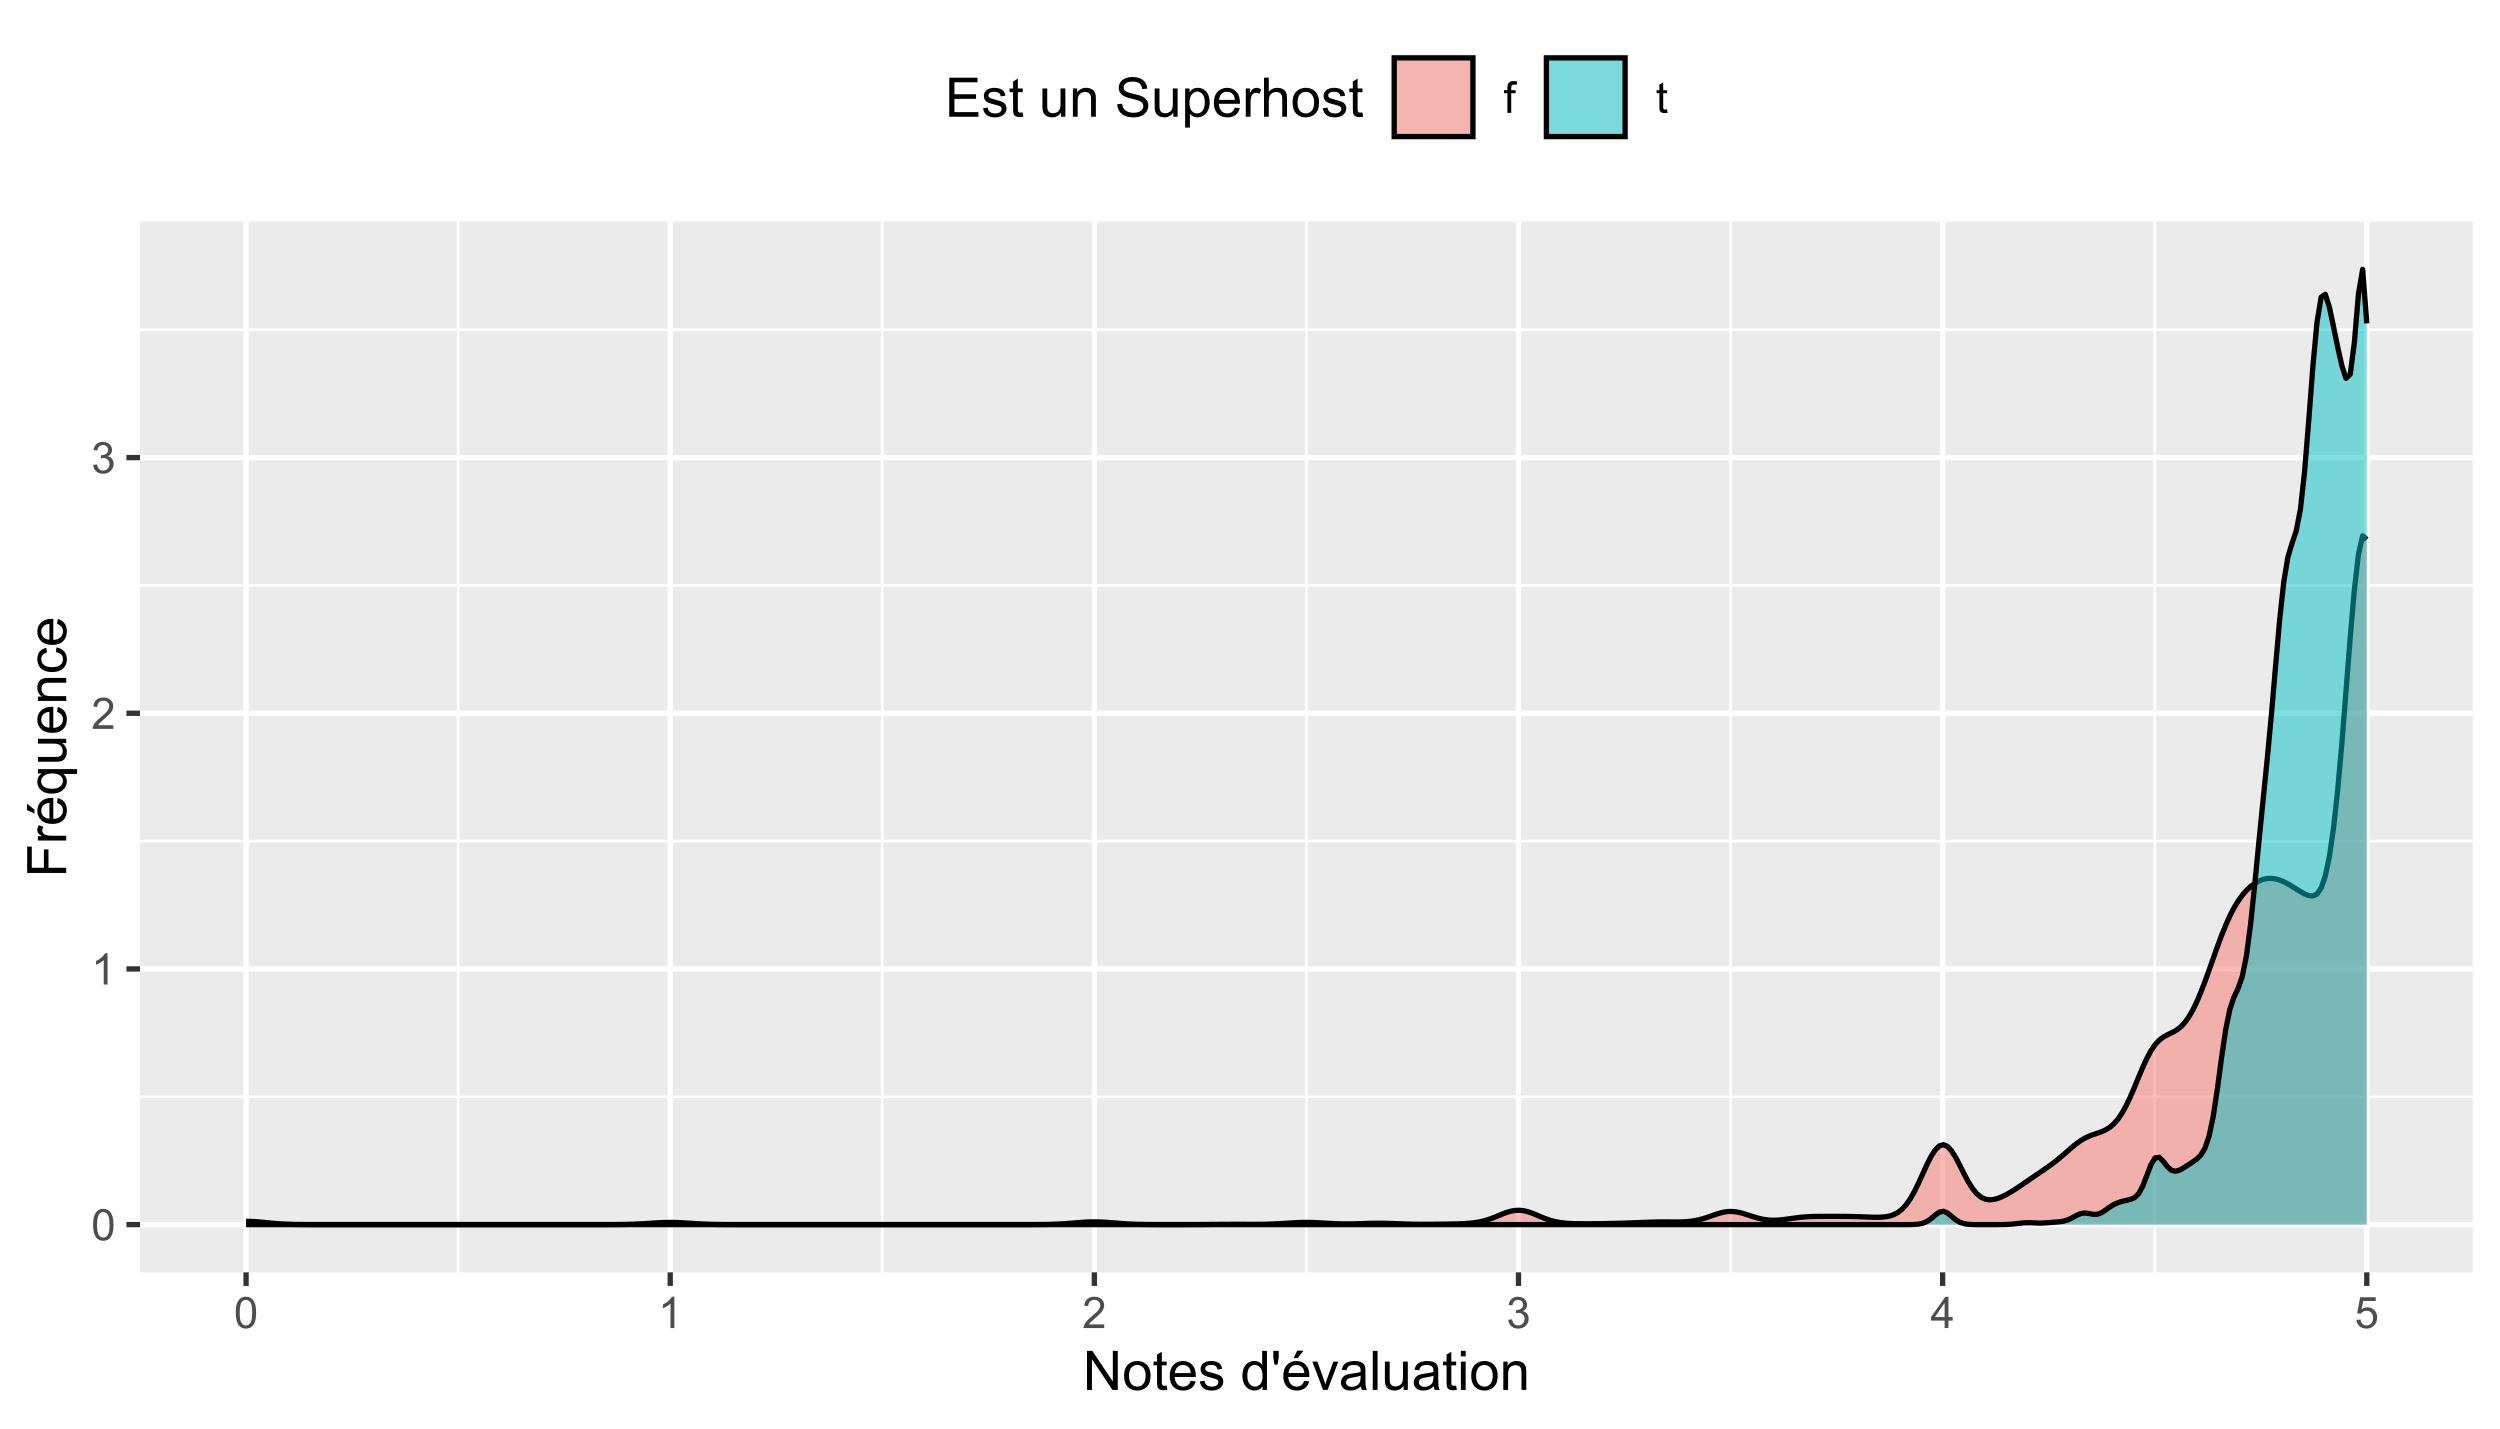 <?xml version="1.0" encoding="UTF-8"?>
<svg xmlns="http://www.w3.org/2000/svg" xmlns:xlink="http://www.w3.org/1999/xlink" width="504pt" height="288pt" viewBox="0 0 504 288" version="1.1">
<defs>
<g>
<symbol overflow="visible" id="glyph0-0">
<path style="stroke:none;" d="M 1.102 0 L 1.102 -5.5 L 5.5 -5.5 L 5.5 0 Z M 1.238 -0.137 L 5.363 -0.137 L 5.363 -5.363 L 1.238 -5.363 Z M 1.238 -0.137 "/>
</symbol>
<symbol overflow="visible" id="glyph0-1">
<path style="stroke:none;" d="M 0.367 -3.105 C 0.363 -3.848 0.438 -4.445 0.594 -4.902 C 0.742 -5.355 0.973 -5.707 1.277 -5.953 C 1.578 -6.199 1.957 -6.32 2.418 -6.324 C 2.754 -6.32 3.051 -6.254 3.309 -6.121 C 3.562 -5.984 3.773 -5.789 3.938 -5.531 C 4.102 -5.273 4.23 -4.961 4.328 -4.594 C 4.422 -4.227 4.469 -3.73 4.473 -3.105 C 4.469 -2.367 4.395 -1.77 4.242 -1.316 C 4.09 -0.859 3.863 -0.508 3.562 -0.262 C 3.258 -0.016 2.875 0.105 2.418 0.109 C 1.809 0.105 1.332 -0.109 0.988 -0.547 C 0.57 -1.066 0.363 -1.922 0.367 -3.105 Z M 1.16 -3.105 C 1.16 -2.07 1.281 -1.379 1.523 -1.039 C 1.766 -0.695 2.062 -0.527 2.418 -0.527 C 2.773 -0.527 3.074 -0.699 3.316 -1.043 C 3.559 -1.387 3.68 -2.074 3.68 -3.105 C 3.68 -4.145 3.559 -4.832 3.316 -5.172 C 3.074 -5.512 2.77 -5.684 2.41 -5.684 C 2.051 -5.684 1.77 -5.531 1.559 -5.234 C 1.293 -4.844 1.16 -4.137 1.16 -3.105 Z M 1.16 -3.105 "/>
</symbol>
<symbol overflow="visible" id="glyph0-2">
<path style="stroke:none;" d="M 3.277 0 L 2.504 0 L 2.504 -4.93 C 2.316 -4.75 2.074 -4.574 1.773 -4.395 C 1.469 -4.215 1.195 -4.082 0.957 -3.996 L 0.957 -4.742 C 1.387 -4.941 1.766 -5.188 2.09 -5.48 C 2.414 -5.77 2.645 -6.051 2.781 -6.324 L 3.277 -6.324 Z M 3.277 0 "/>
</symbol>
<symbol overflow="visible" id="glyph0-3">
<path style="stroke:none;" d="M 4.43 -0.742 L 4.43 0 L 0.266 0 C 0.258 -0.188 0.289 -0.367 0.355 -0.539 C 0.461 -0.82 0.629 -1.098 0.863 -1.375 C 1.094 -1.648 1.434 -1.965 1.879 -2.328 C 2.562 -2.887 3.023 -3.332 3.266 -3.664 C 3.5 -3.988 3.621 -4.301 3.625 -4.594 C 3.621 -4.898 3.512 -5.156 3.297 -5.367 C 3.074 -5.578 2.789 -5.684 2.441 -5.684 C 2.066 -5.684 1.77 -5.57 1.547 -5.348 C 1.32 -5.125 1.207 -4.816 1.207 -4.422 L 0.414 -4.504 C 0.465 -5.094 0.668 -5.543 1.027 -5.855 C 1.379 -6.164 1.855 -6.32 2.457 -6.324 C 3.059 -6.32 3.539 -6.152 3.891 -5.82 C 4.242 -5.484 4.418 -5.07 4.422 -4.578 C 4.418 -4.32 4.367 -4.074 4.266 -3.832 C 4.164 -3.59 3.992 -3.332 3.754 -3.062 C 3.512 -2.793 3.113 -2.426 2.562 -1.957 C 2.094 -1.566 1.797 -1.301 1.664 -1.16 C 1.531 -1.02 1.422 -0.879 1.34 -0.742 Z M 4.43 -0.742 "/>
</symbol>
<symbol overflow="visible" id="glyph0-4">
<path style="stroke:none;" d="M 0.371 -1.664 L 1.145 -1.766 C 1.23 -1.324 1.383 -1.008 1.598 -0.816 C 1.809 -0.621 2.066 -0.527 2.375 -0.527 C 2.734 -0.527 3.043 -0.652 3.297 -0.906 C 3.547 -1.156 3.672 -1.469 3.676 -1.844 C 3.672 -2.195 3.555 -2.488 3.324 -2.719 C 3.09 -2.949 2.797 -3.062 2.441 -3.066 C 2.293 -3.062 2.109 -3.035 1.895 -2.98 L 1.98 -3.66 C 2.031 -3.652 2.07 -3.648 2.105 -3.652 C 2.434 -3.648 2.73 -3.734 2.996 -3.91 C 3.254 -4.078 3.387 -4.344 3.391 -4.703 C 3.387 -4.984 3.289 -5.219 3.102 -5.406 C 2.906 -5.59 2.66 -5.684 2.359 -5.688 C 2.055 -5.684 1.805 -5.59 1.605 -5.402 C 1.402 -5.215 1.273 -4.93 1.219 -4.555 L 0.445 -4.691 C 0.539 -5.207 0.754 -5.609 1.09 -5.895 C 1.426 -6.18 1.844 -6.32 2.344 -6.324 C 2.688 -6.32 3.004 -6.246 3.293 -6.102 C 3.582 -5.953 3.801 -5.754 3.953 -5.5 C 4.105 -5.242 4.184 -4.973 4.184 -4.688 C 4.184 -4.414 4.109 -4.164 3.965 -3.945 C 3.816 -3.719 3.602 -3.543 3.316 -3.41 C 3.688 -3.324 3.977 -3.145 4.184 -2.875 C 4.391 -2.602 4.492 -2.262 4.496 -1.859 C 4.492 -1.305 4.293 -0.84 3.895 -0.461 C 3.492 -0.078 2.984 0.109 2.371 0.113 C 1.816 0.109 1.355 -0.051 0.992 -0.379 C 0.625 -0.707 0.418 -1.137 0.371 -1.664 Z M 0.371 -1.664 "/>
</symbol>
<symbol overflow="visible" id="glyph0-5">
<path style="stroke:none;" d="M 2.844 0 L 2.844 -1.508 L 0.113 -1.508 L 0.113 -2.219 L 2.988 -6.301 L 3.617 -6.301 L 3.617 -2.219 L 4.469 -2.219 L 4.469 -1.508 L 3.617 -1.508 L 3.617 0 Z M 2.844 -2.219 L 2.844 -5.059 L 0.871 -2.219 Z M 2.844 -2.219 "/>
</symbol>
<symbol overflow="visible" id="glyph0-6">
<path style="stroke:none;" d="M 0.367 -1.648 L 1.176 -1.719 C 1.234 -1.32 1.375 -1.023 1.594 -0.824 C 1.812 -0.625 2.078 -0.527 2.391 -0.527 C 2.762 -0.527 3.074 -0.668 3.336 -0.949 C 3.59 -1.23 3.719 -1.602 3.723 -2.066 C 3.719 -2.504 3.594 -2.852 3.348 -3.109 C 3.098 -3.363 2.773 -3.492 2.375 -3.492 C 2.125 -3.492 1.902 -3.434 1.703 -3.32 C 1.5 -3.207 1.344 -3.062 1.23 -2.883 L 0.504 -2.977 L 1.113 -6.215 L 4.246 -6.215 L 4.246 -5.473 L 1.73 -5.473 L 1.391 -3.781 C 1.766 -4.039 2.164 -4.172 2.582 -4.176 C 3.129 -4.172 3.594 -3.98 3.973 -3.605 C 4.352 -3.223 4.539 -2.734 4.543 -2.137 C 4.539 -1.562 4.375 -1.07 4.043 -0.656 C 3.637 -0.148 3.086 0.105 2.391 0.109 C 1.816 0.105 1.348 -0.051 0.984 -0.371 C 0.621 -0.691 0.414 -1.117 0.367 -1.648 Z M 0.367 -1.648 "/>
</symbol>
<symbol overflow="visible" id="glyph0-7">
<path style="stroke:none;" d="M 0.766 0 L 0.766 -3.961 L 0.082 -3.961 L 0.082 -4.562 L 0.766 -4.562 L 0.766 -5.047 C 0.762 -5.352 0.789 -5.582 0.848 -5.73 C 0.918 -5.93 1.047 -6.09 1.238 -6.219 C 1.422 -6.34 1.688 -6.402 2.027 -6.406 C 2.246 -6.402 2.484 -6.379 2.75 -6.328 L 2.633 -5.656 C 2.469 -5.68 2.32 -5.695 2.18 -5.699 C 1.945 -5.695 1.777 -5.645 1.68 -5.547 C 1.582 -5.445 1.535 -5.258 1.535 -4.984 L 1.535 -4.562 L 2.422 -4.562 L 2.422 -3.961 L 1.535 -3.961 L 1.535 0 Z M 0.766 0 "/>
</symbol>
<symbol overflow="visible" id="glyph0-8">
<path style="stroke:none;" d="M 2.27 -0.691 L 2.379 -0.008 C 2.16 0.039 1.965 0.059 1.797 0.059 C 1.512 0.059 1.293 0.016 1.141 -0.074 C 0.984 -0.16 0.875 -0.277 0.816 -0.422 C 0.75 -0.566 0.719 -0.871 0.723 -1.336 L 0.723 -3.961 L 0.156 -3.961 L 0.156 -4.562 L 0.723 -4.562 L 0.723 -5.695 L 1.492 -6.156 L 1.492 -4.562 L 2.27 -4.562 L 2.27 -3.961 L 1.492 -3.961 L 1.492 -1.293 C 1.488 -1.07 1.5 -0.93 1.531 -0.867 C 1.555 -0.805 1.602 -0.754 1.664 -0.715 C 1.727 -0.676 1.812 -0.656 1.93 -0.66 C 2.012 -0.656 2.125 -0.668 2.27 -0.691 Z M 2.27 -0.691 "/>
</symbol>
<symbol overflow="visible" id="glyph1-0">
<path style="stroke:none;" d="M 1.375 0 L 1.375 -6.875 L 6.875 -6.875 L 6.875 0 Z M 1.547 -0.172 L 6.703 -0.172 L 6.703 -6.703 L 1.547 -6.703 Z M 1.547 -0.172 "/>
</symbol>
<symbol overflow="visible" id="glyph1-1">
<path style="stroke:none;" d="M 0.836 0 L 0.836 -7.875 L 1.906 -7.875 L 6.043 -1.691 L 6.043 -7.875 L 7.043 -7.875 L 7.043 0 L 5.973 0 L 1.836 -6.188 L 1.836 0 Z M 0.836 0 "/>
</symbol>
<symbol overflow="visible" id="glyph1-2">
<path style="stroke:none;" d="M 0.367 -2.852 C 0.363 -3.906 0.656 -4.688 1.246 -5.199 C 1.734 -5.617 2.332 -5.828 3.039 -5.832 C 3.82 -5.828 4.461 -5.574 4.961 -5.062 C 5.457 -4.547 5.707 -3.836 5.711 -2.934 C 5.707 -2.195 5.598 -1.617 5.379 -1.199 C 5.156 -0.777 4.832 -0.449 4.414 -0.219 C 3.992 0.016 3.535 0.129 3.039 0.129 C 2.238 0.129 1.594 -0.125 1.105 -0.637 C 0.609 -1.148 0.363 -1.887 0.367 -2.852 Z M 1.359 -2.852 C 1.359 -2.121 1.516 -1.574 1.836 -1.211 C 2.152 -0.844 2.555 -0.66 3.039 -0.664 C 3.516 -0.66 3.914 -0.844 4.234 -1.211 C 4.551 -1.574 4.711 -2.133 4.715 -2.883 C 4.711 -3.586 4.551 -4.117 4.234 -4.484 C 3.91 -4.844 3.512 -5.027 3.039 -5.031 C 2.555 -5.027 2.152 -4.848 1.836 -4.488 C 1.516 -4.129 1.359 -3.582 1.359 -2.852 Z M 1.359 -2.852 "/>
</symbol>
<symbol overflow="visible" id="glyph1-3">
<path style="stroke:none;" d="M 2.836 -0.863 L 2.977 -0.012 C 2.703 0.043 2.457 0.07 2.246 0.074 C 1.891 0.07 1.621 0.02 1.43 -0.09 C 1.234 -0.199 1.098 -0.348 1.02 -0.527 C 0.941 -0.707 0.902 -1.086 0.902 -1.672 L 0.902 -4.953 L 0.195 -4.953 L 0.195 -5.703 L 0.902 -5.703 L 0.902 -7.117 L 1.863 -7.695 L 1.863 -5.703 L 2.836 -5.703 L 2.836 -4.953 L 1.863 -4.953 L 1.863 -1.617 C 1.863 -1.34 1.879 -1.16 1.914 -1.086 C 1.945 -1.004 2 -0.941 2.078 -0.898 C 2.152 -0.848 2.262 -0.824 2.41 -0.828 C 2.516 -0.824 2.66 -0.836 2.836 -0.863 Z M 2.836 -0.863 "/>
</symbol>
<symbol overflow="visible" id="glyph1-4">
<path style="stroke:none;" d="M 4.629 -1.836 L 5.629 -1.715 C 5.469 -1.125 5.176 -0.672 4.75 -0.352 C 4.324 -0.031 3.781 0.129 3.121 0.129 C 2.281 0.129 1.617 -0.125 1.133 -0.641 C 0.641 -1.152 0.398 -1.875 0.402 -2.805 C 0.398 -3.762 0.645 -4.504 1.145 -5.035 C 1.637 -5.562 2.277 -5.828 3.066 -5.832 C 3.824 -5.828 4.449 -5.57 4.934 -5.051 C 5.418 -4.531 5.66 -3.801 5.66 -2.863 C 5.66 -2.805 5.656 -2.719 5.656 -2.605 L 1.402 -2.605 C 1.434 -1.977 1.613 -1.496 1.934 -1.164 C 2.25 -0.828 2.645 -0.66 3.125 -0.664 C 3.477 -0.66 3.781 -0.754 4.031 -0.945 C 4.281 -1.129 4.48 -1.426 4.629 -1.836 Z M 1.457 -3.398 L 4.641 -3.398 C 4.598 -3.879 4.473 -4.238 4.273 -4.48 C 3.961 -4.852 3.562 -5.039 3.078 -5.039 C 2.629 -5.039 2.258 -4.891 1.957 -4.594 C 1.652 -4.297 1.484 -3.898 1.457 -3.398 Z M 1.457 -3.398 "/>
</symbol>
<symbol overflow="visible" id="glyph1-5">
<path style="stroke:none;" d="M 0.34 -1.703 L 1.293 -1.852 C 1.344 -1.469 1.492 -1.172 1.742 -0.969 C 1.984 -0.762 2.328 -0.66 2.773 -0.664 C 3.211 -0.66 3.539 -0.75 3.758 -0.934 C 3.969 -1.113 4.078 -1.328 4.082 -1.574 C 4.078 -1.789 3.984 -1.961 3.797 -2.09 C 3.664 -2.172 3.332 -2.281 2.809 -2.418 C 2.098 -2.594 1.605 -2.75 1.332 -2.883 C 1.055 -3.012 0.848 -3.191 0.711 -3.422 C 0.566 -3.652 0.496 -3.906 0.5 -4.188 C 0.496 -4.441 0.555 -4.676 0.672 -4.895 C 0.785 -5.105 0.945 -5.289 1.148 -5.438 C 1.297 -5.547 1.5 -5.637 1.762 -5.715 C 2.02 -5.789 2.301 -5.828 2.602 -5.832 C 3.047 -5.828 3.438 -5.766 3.777 -5.637 C 4.113 -5.508 4.363 -5.332 4.527 -5.113 C 4.688 -4.891 4.797 -4.598 4.859 -4.234 L 3.914 -4.102 C 3.871 -4.395 3.746 -4.621 3.543 -4.789 C 3.336 -4.953 3.043 -5.039 2.668 -5.039 C 2.223 -5.039 1.906 -4.965 1.719 -4.816 C 1.523 -4.668 1.43 -4.496 1.434 -4.301 C 1.43 -4.176 1.469 -4.062 1.551 -3.965 C 1.629 -3.859 1.754 -3.773 1.922 -3.707 C 2.016 -3.668 2.301 -3.586 2.777 -3.461 C 3.461 -3.273 3.938 -3.121 4.207 -3.008 C 4.477 -2.891 4.688 -2.723 4.844 -2.504 C 4.996 -2.277 5.074 -2.004 5.074 -1.676 C 5.074 -1.352 4.98 -1.047 4.793 -0.766 C 4.605 -0.48 4.332 -0.262 3.98 -0.105 C 3.621 0.051 3.223 0.129 2.777 0.129 C 2.035 0.129 1.469 -0.023 1.082 -0.332 C 0.691 -0.641 0.445 -1.098 0.34 -1.703 Z M 0.34 -1.703 "/>
</symbol>
<symbol overflow="visible" id="glyph1-6">
<path style="stroke:none;" d=""/>
</symbol>
<symbol overflow="visible" id="glyph1-7">
<path style="stroke:none;" d="M 4.426 0 L 4.426 -0.719 C 4.059 -0.152 3.527 0.129 2.832 0.129 C 2.371 0.129 1.953 0.004 1.574 -0.246 C 1.191 -0.496 0.895 -0.844 0.688 -1.297 C 0.477 -1.742 0.375 -2.262 0.375 -2.848 C 0.375 -3.414 0.469 -3.93 0.66 -4.395 C 0.848 -4.859 1.133 -5.215 1.516 -5.461 C 1.895 -5.707 2.32 -5.828 2.789 -5.832 C 3.133 -5.828 3.438 -5.758 3.707 -5.613 C 3.973 -5.469 4.191 -5.277 4.359 -5.047 L 4.359 -7.875 L 5.324 -7.875 L 5.324 0 Z M 1.371 -2.848 C 1.371 -2.113 1.523 -1.566 1.832 -1.207 C 2.137 -0.844 2.5 -0.66 2.922 -0.664 C 3.34 -0.66 3.699 -0.836 3.996 -1.184 C 4.293 -1.527 4.441 -2.055 4.441 -2.766 C 4.441 -3.547 4.289 -4.117 3.988 -4.484 C 3.688 -4.844 3.316 -5.027 2.879 -5.031 C 2.445 -5.027 2.086 -4.852 1.801 -4.504 C 1.512 -4.152 1.371 -3.602 1.371 -2.848 Z M 1.371 -2.848 "/>
</symbol>
<symbol overflow="visible" id="glyph1-8">
<path style="stroke:none;" d="M 0.73 -5.086 L 0.484 -6.559 L 0.484 -7.875 L 1.586 -7.875 L 1.586 -6.559 L 1.328 -5.086 Z M 0.73 -5.086 "/>
</symbol>
<symbol overflow="visible" id="glyph1-9">
<path style="stroke:none;" d="M 4.629 -1.836 L 5.629 -1.715 C 5.469 -1.125 5.176 -0.672 4.75 -0.352 C 4.324 -0.031 3.781 0.129 3.121 0.129 C 2.281 0.129 1.617 -0.125 1.133 -0.641 C 0.641 -1.152 0.398 -1.875 0.402 -2.805 C 0.398 -3.762 0.645 -4.504 1.145 -5.035 C 1.637 -5.562 2.277 -5.828 3.066 -5.832 C 3.824 -5.828 4.449 -5.57 4.934 -5.051 C 5.418 -4.531 5.66 -3.801 5.66 -2.863 C 5.66 -2.805 5.656 -2.719 5.656 -2.605 L 1.402 -2.605 C 1.434 -1.977 1.613 -1.496 1.934 -1.164 C 2.25 -0.828 2.645 -0.66 3.125 -0.664 C 3.477 -0.66 3.781 -0.754 4.031 -0.945 C 4.281 -1.129 4.48 -1.426 4.629 -1.836 Z M 1.457 -3.398 L 4.641 -3.398 C 4.598 -3.879 4.473 -4.238 4.273 -4.48 C 3.961 -4.852 3.562 -5.039 3.078 -5.039 C 2.629 -5.039 2.258 -4.891 1.957 -4.594 C 1.652 -4.297 1.484 -3.898 1.457 -3.398 Z M 2.496 -6.414 L 3.211 -7.918 L 4.48 -7.918 L 3.297 -6.414 Z M 2.496 -6.414 "/>
</symbol>
<symbol overflow="visible" id="glyph1-10">
<path style="stroke:none;" d="M 2.309 0 L 0.141 -5.703 L 1.16 -5.703 L 2.383 -2.289 C 2.512 -1.918 2.633 -1.535 2.75 -1.141 C 2.832 -1.438 2.953 -1.797 3.109 -2.223 L 4.379 -5.703 L 5.371 -5.703 L 3.211 0 Z M 2.309 0 "/>
</symbol>
<symbol overflow="visible" id="glyph1-11">
<path style="stroke:none;" d="M 4.445 -0.703 C 4.086 -0.398 3.742 -0.184 3.414 -0.059 C 3.082 0.066 2.727 0.129 2.348 0.129 C 1.719 0.129 1.238 -0.023 0.902 -0.328 C 0.566 -0.633 0.398 -1.023 0.398 -1.504 C 0.398 -1.781 0.461 -2.035 0.586 -2.27 C 0.711 -2.496 0.875 -2.684 1.086 -2.824 C 1.289 -2.965 1.523 -3.07 1.781 -3.141 C 1.969 -3.191 2.254 -3.238 2.641 -3.289 C 3.418 -3.375 3.992 -3.488 4.367 -3.621 C 4.367 -3.754 4.371 -3.836 4.371 -3.871 C 4.371 -4.266 4.277 -4.543 4.098 -4.703 C 3.848 -4.918 3.48 -5.027 2.996 -5.031 C 2.539 -5.027 2.203 -4.949 1.988 -4.793 C 1.77 -4.633 1.609 -4.352 1.508 -3.949 L 0.562 -4.078 C 0.648 -4.48 0.789 -4.805 0.988 -5.055 C 1.184 -5.301 1.469 -5.492 1.844 -5.629 C 2.215 -5.762 2.645 -5.828 3.137 -5.832 C 3.621 -5.828 4.02 -5.773 4.324 -5.66 C 4.629 -5.543 4.852 -5.398 4.996 -5.227 C 5.137 -5.055 5.238 -4.836 5.297 -4.57 C 5.328 -4.406 5.344 -4.109 5.344 -3.68 L 5.344 -2.391 C 5.344 -1.492 5.363 -0.922 5.406 -0.684 C 5.445 -0.445 5.527 -0.219 5.648 0 L 4.641 0 C 4.539 -0.199 4.473 -0.434 4.445 -0.703 Z M 4.367 -2.863 C 4.012 -2.719 3.488 -2.598 2.789 -2.496 C 2.391 -2.438 2.105 -2.371 1.941 -2.301 C 1.773 -2.227 1.648 -2.121 1.562 -1.988 C 1.473 -1.848 1.43 -1.695 1.43 -1.531 C 1.43 -1.27 1.527 -1.055 1.723 -0.887 C 1.918 -0.711 2.203 -0.625 2.578 -0.629 C 2.949 -0.625 3.277 -0.707 3.57 -0.871 C 3.859 -1.031 4.074 -1.254 4.211 -1.543 C 4.312 -1.754 4.363 -2.078 4.367 -2.508 Z M 4.367 -2.863 "/>
</symbol>
<symbol overflow="visible" id="glyph1-12">
<path style="stroke:none;" d="M 0.703 0 L 0.703 -7.875 L 1.672 -7.875 L 1.672 0 Z M 0.703 0 "/>
</symbol>
<symbol overflow="visible" id="glyph1-13">
<path style="stroke:none;" d="M 4.465 0 L 4.465 -0.836 C 4.02 -0.191 3.414 0.129 2.652 0.129 C 2.312 0.129 2 0.066 1.711 -0.062 C 1.418 -0.191 1.199 -0.355 1.059 -0.551 C 0.914 -0.746 0.816 -0.984 0.762 -1.266 C 0.723 -1.453 0.703 -1.754 0.703 -2.172 L 0.703 -5.703 L 1.672 -5.703 L 1.672 -2.539 C 1.668 -2.031 1.688 -1.691 1.73 -1.52 C 1.785 -1.262 1.914 -1.062 2.113 -0.922 C 2.309 -0.773 2.555 -0.703 2.848 -0.703 C 3.137 -0.703 3.406 -0.777 3.66 -0.926 C 3.914 -1.074 4.094 -1.273 4.199 -1.531 C 4.305 -1.785 4.359 -2.16 4.359 -2.648 L 4.359 -5.703 L 5.328 -5.703 L 5.328 0 Z M 4.465 0 "/>
</symbol>
<symbol overflow="visible" id="glyph1-14">
<path style="stroke:none;" d="M 0.73 -6.762 L 0.73 -7.875 L 1.695 -7.875 L 1.695 -6.762 Z M 0.73 0 L 0.73 -5.703 L 1.695 -5.703 L 1.695 0 Z M 0.73 0 "/>
</symbol>
<symbol overflow="visible" id="glyph1-15">
<path style="stroke:none;" d="M 0.727 0 L 0.727 -5.703 L 1.594 -5.703 L 1.594 -4.895 C 2.012 -5.516 2.617 -5.828 3.41 -5.832 C 3.754 -5.828 4.066 -5.766 4.355 -5.645 C 4.641 -5.52 4.859 -5.359 5.004 -5.16 C 5.145 -4.957 5.242 -4.719 5.305 -4.445 C 5.336 -4.266 5.355 -3.953 5.359 -3.508 L 5.359 0 L 4.395 0 L 4.395 -3.469 C 4.395 -3.863 4.355 -4.156 4.281 -4.352 C 4.203 -4.543 4.07 -4.699 3.879 -4.82 C 3.688 -4.934 3.461 -4.992 3.207 -4.996 C 2.793 -4.992 2.438 -4.859 2.141 -4.602 C 1.836 -4.336 1.688 -3.844 1.691 -3.117 L 1.691 0 Z M 0.727 0 "/>
</symbol>
<symbol overflow="visible" id="glyph1-16">
<path style="stroke:none;" d="M 0.871 0 L 0.871 -7.875 L 6.562 -7.875 L 6.562 -6.945 L 1.914 -6.945 L 1.914 -4.531 L 6.27 -4.531 L 6.27 -3.609 L 1.914 -3.609 L 1.914 -0.93 L 6.746 -0.93 L 6.746 0 Z M 0.871 0 "/>
</symbol>
<symbol overflow="visible" id="glyph1-17">
<path style="stroke:none;" d="M 0.492 -2.531 L 1.477 -2.617 C 1.523 -2.219 1.629 -1.895 1.801 -1.645 C 1.969 -1.391 2.234 -1.188 2.594 -1.031 C 2.949 -0.875 3.352 -0.797 3.805 -0.801 C 4.195 -0.797 4.547 -0.855 4.855 -0.977 C 5.156 -1.094 5.383 -1.258 5.535 -1.465 C 5.68 -1.668 5.754 -1.891 5.758 -2.137 C 5.754 -2.383 5.684 -2.598 5.543 -2.785 C 5.398 -2.965 5.16 -3.121 4.836 -3.25 C 4.617 -3.332 4.148 -3.461 3.43 -3.633 C 2.703 -3.805 2.199 -3.969 1.914 -4.125 C 1.535 -4.32 1.254 -4.562 1.07 -4.859 C 0.887 -5.148 0.797 -5.477 0.797 -5.84 C 0.797 -6.234 0.906 -6.605 1.133 -6.953 C 1.355 -7.297 1.688 -7.559 2.121 -7.738 C 2.555 -7.914 3.035 -8.004 3.566 -8.008 C 4.148 -8.004 4.664 -7.91 5.109 -7.727 C 5.555 -7.535 5.898 -7.258 6.141 -6.895 C 6.379 -6.527 6.508 -6.113 6.527 -5.656 L 5.527 -5.582 C 5.469 -6.078 5.289 -6.453 4.98 -6.707 C 4.668 -6.961 4.211 -7.09 3.609 -7.09 C 2.977 -7.09 2.516 -6.973 2.23 -6.742 C 1.941 -6.512 1.797 -6.234 1.801 -5.906 C 1.797 -5.625 1.898 -5.391 2.105 -5.211 C 2.301 -5.023 2.824 -4.836 3.676 -4.648 C 4.52 -4.453 5.102 -4.289 5.418 -4.148 C 5.875 -3.934 6.215 -3.664 6.434 -3.344 C 6.652 -3.02 6.762 -2.645 6.762 -2.223 C 6.762 -1.801 6.641 -1.406 6.402 -1.039 C 6.16 -0.664 5.816 -0.379 5.367 -0.176 C 4.918 0.027 4.41 0.129 3.852 0.133 C 3.133 0.129 2.535 0.027 2.059 -0.176 C 1.574 -0.383 1.199 -0.695 0.926 -1.113 C 0.652 -1.531 0.508 -2.004 0.492 -2.531 Z M 0.492 -2.531 "/>
</symbol>
<symbol overflow="visible" id="glyph1-18">
<path style="stroke:none;" d="M 0.727 2.188 L 0.727 -5.703 L 1.605 -5.703 L 1.605 -4.961 C 1.812 -5.25 2.047 -5.469 2.309 -5.613 C 2.57 -5.758 2.887 -5.828 3.262 -5.832 C 3.746 -5.828 4.176 -5.703 4.551 -5.457 C 4.922 -5.203 5.203 -4.852 5.391 -4.395 C 5.578 -3.938 5.672 -3.438 5.676 -2.895 C 5.672 -2.309 5.566 -1.781 5.359 -1.316 C 5.148 -0.848 4.844 -0.488 4.449 -0.242 C 4.047 0.008 3.629 0.129 3.191 0.129 C 2.867 0.129 2.578 0.062 2.32 -0.074 C 2.062 -0.211 1.852 -0.383 1.691 -0.59 L 1.691 2.188 Z M 1.602 -2.82 C 1.598 -2.082 1.746 -1.539 2.047 -1.191 C 2.34 -0.836 2.699 -0.66 3.125 -0.664 C 3.551 -0.66 3.918 -0.844 4.227 -1.211 C 4.531 -1.574 4.688 -2.137 4.688 -2.898 C 4.688 -3.625 4.535 -4.168 4.238 -4.531 C 3.938 -4.891 3.582 -5.074 3.168 -5.074 C 2.754 -5.074 2.391 -4.879 2.074 -4.496 C 1.758 -4.109 1.598 -3.551 1.602 -2.82 Z M 1.602 -2.82 "/>
</symbol>
<symbol overflow="visible" id="glyph1-19">
<path style="stroke:none;" d="M 0.715 0 L 0.715 -5.703 L 1.586 -5.703 L 1.586 -4.84 C 1.805 -5.242 2.008 -5.508 2.199 -5.637 C 2.383 -5.766 2.59 -5.828 2.82 -5.832 C 3.141 -5.828 3.473 -5.727 3.812 -5.523 L 3.48 -4.625 C 3.242 -4.762 3.004 -4.832 2.773 -4.836 C 2.555 -4.832 2.363 -4.77 2.199 -4.645 C 2.027 -4.516 1.91 -4.34 1.844 -4.113 C 1.73 -3.77 1.676 -3.391 1.68 -2.984 L 1.68 0 Z M 0.715 0 "/>
</symbol>
<symbol overflow="visible" id="glyph1-20">
<path style="stroke:none;" d="M 0.727 0 L 0.727 -7.875 L 1.691 -7.875 L 1.691 -5.047 C 2.141 -5.566 2.711 -5.828 3.398 -5.832 C 3.82 -5.828 4.188 -5.746 4.5 -5.582 C 4.812 -5.414 5.035 -5.184 5.168 -4.891 C 5.301 -4.598 5.367 -4.172 5.371 -3.613 L 5.371 0 L 4.406 0 L 4.406 -3.613 C 4.406 -4.094 4.301 -4.445 4.09 -4.668 C 3.879 -4.887 3.582 -4.996 3.203 -5 C 2.914 -4.996 2.645 -4.922 2.395 -4.777 C 2.141 -4.625 1.961 -4.426 1.852 -4.172 C 1.742 -3.918 1.688 -3.566 1.691 -3.121 L 1.691 0 Z M 0.727 0 "/>
</symbol>
<symbol overflow="visible" id="glyph2-0">
<path style="stroke:none;" d="M 0 -1.375 L -6.875 -1.375 L -6.875 -6.875 L 0 -6.875 Z M -0.172 -1.547 L -0.172 -6.703 L -6.703 -6.703 L -6.703 -1.547 Z M -0.172 -1.547 "/>
</symbol>
<symbol overflow="visible" id="glyph2-1">
<path style="stroke:none;" d="M 0 -0.902 L -7.875 -0.902 L -7.875 -6.215 L -6.945 -6.215 L -6.945 -1.945 L -4.508 -1.945 L -4.508 -5.641 L -3.578 -5.641 L -3.578 -1.945 L 0 -1.945 Z M 0 -0.902 "/>
</symbol>
<symbol overflow="visible" id="glyph2-2">
<path style="stroke:none;" d="M 0 -0.715 L -5.703 -0.715 L -5.703 -1.586 L -4.84 -1.586 C -5.242 -1.805 -5.508 -2.008 -5.637 -2.199 C -5.766 -2.383 -5.828 -2.59 -5.832 -2.82 C -5.828 -3.141 -5.727 -3.473 -5.523 -3.812 L -4.625 -3.48 C -4.762 -3.242 -4.832 -3.004 -4.836 -2.773 C -4.832 -2.555 -4.77 -2.363 -4.645 -2.199 C -4.516 -2.027 -4.34 -1.91 -4.113 -1.844 C -3.77 -1.73 -3.391 -1.676 -2.984 -1.68 L 0 -1.68 Z M 0 -0.715 "/>
</symbol>
<symbol overflow="visible" id="glyph2-3">
<path style="stroke:none;" d="M -1.836 -4.629 L -1.715 -5.629 C -1.125 -5.469 -0.672 -5.176 -0.352 -4.75 C -0.031 -4.324 0.129 -3.781 0.129 -3.121 C 0.129 -2.281 -0.125 -1.617 -0.641 -1.133 C -1.152 -0.641 -1.875 -0.398 -2.805 -0.402 C -3.762 -0.398 -4.504 -0.645 -5.035 -1.145 C -5.562 -1.637 -5.828 -2.277 -5.832 -3.066 C -5.828 -3.824 -5.57 -4.449 -5.051 -4.934 C -4.531 -5.418 -3.801 -5.66 -2.863 -5.66 C -2.805 -5.66 -2.719 -5.656 -2.605 -5.656 L -2.605 -1.402 C -1.977 -1.434 -1.496 -1.613 -1.164 -1.934 C -0.828 -2.25 -0.66 -2.645 -0.664 -3.125 C -0.66 -3.477 -0.754 -3.781 -0.941 -4.031 C -1.125 -4.281 -1.422 -4.48 -1.836 -4.629 Z M -3.398 -1.457 L -3.398 -4.641 C -3.879 -4.598 -4.238 -4.473 -4.48 -4.273 C -4.852 -3.961 -5.039 -3.562 -5.039 -3.078 C -5.039 -2.629 -4.891 -2.258 -4.594 -1.957 C -4.297 -1.652 -3.898 -1.484 -3.398 -1.457 Z M -6.414 -2.496 L -7.918 -3.211 L -7.918 -4.48 L -6.414 -3.297 Z M -6.414 -2.496 "/>
</symbol>
<symbol overflow="visible" id="glyph2-4">
<path style="stroke:none;" d="M 2.188 -4.359 L -0.605 -4.359 C -0.391 -4.211 -0.215 -4 -0.078 -3.73 C 0.062 -3.457 0.129 -3.168 0.129 -2.867 C 0.129 -2.188 -0.141 -1.605 -0.68 -1.117 C -1.219 -0.629 -1.961 -0.387 -2.906 -0.387 C -3.477 -0.387 -3.988 -0.484 -4.445 -0.684 C -4.898 -0.883 -5.242 -1.172 -5.48 -1.551 C -5.711 -1.926 -5.828 -2.34 -5.832 -2.793 C -5.828 -3.496 -5.531 -4.051 -4.941 -4.457 L -5.703 -4.457 L -5.703 -5.328 L 2.188 -5.328 Z M -2.867 -1.379 C -2.129 -1.375 -1.578 -1.531 -1.215 -1.84 C -0.844 -2.148 -0.66 -2.516 -0.664 -2.949 C -0.66 -3.355 -0.836 -3.711 -1.188 -4.012 C -1.535 -4.305 -2.066 -4.453 -2.781 -4.457 C -3.539 -4.453 -4.109 -4.297 -4.496 -3.988 C -4.875 -3.672 -5.066 -3.305 -5.07 -2.883 C -5.066 -2.465 -4.891 -2.109 -4.535 -1.816 C -4.176 -1.523 -3.617 -1.375 -2.867 -1.379 Z M -2.867 -1.379 "/>
</symbol>
<symbol overflow="visible" id="glyph2-5">
<path style="stroke:none;" d="M 0 -4.465 L -0.836 -4.465 C -0.191 -4.02 0.129 -3.414 0.129 -2.652 C 0.129 -2.312 0.066 -2 -0.062 -1.711 C -0.191 -1.418 -0.355 -1.199 -0.551 -1.059 C -0.746 -0.914 -0.984 -0.816 -1.266 -0.762 C -1.453 -0.723 -1.754 -0.703 -2.172 -0.703 L -5.703 -0.703 L -5.703 -1.672 L -2.539 -1.672 C -2.031 -1.668 -1.691 -1.688 -1.52 -1.73 C -1.262 -1.785 -1.062 -1.914 -0.918 -2.113 C -0.773 -2.309 -0.703 -2.555 -0.703 -2.848 C -0.703 -3.137 -0.777 -3.406 -0.926 -3.66 C -1.074 -3.914 -1.273 -4.094 -1.531 -4.199 C -1.785 -4.305 -2.16 -4.359 -2.648 -4.359 L -5.703 -4.359 L -5.703 -5.328 L 0 -5.328 Z M 0 -4.465 "/>
</symbol>
<symbol overflow="visible" id="glyph2-6">
<path style="stroke:none;" d="M -1.836 -4.629 L -1.715 -5.629 C -1.125 -5.469 -0.672 -5.176 -0.352 -4.75 C -0.031 -4.324 0.129 -3.781 0.129 -3.121 C 0.129 -2.281 -0.125 -1.617 -0.641 -1.133 C -1.152 -0.641 -1.875 -0.398 -2.805 -0.402 C -3.762 -0.398 -4.504 -0.645 -5.035 -1.145 C -5.562 -1.637 -5.828 -2.277 -5.832 -3.066 C -5.828 -3.824 -5.57 -4.449 -5.051 -4.934 C -4.531 -5.418 -3.801 -5.66 -2.863 -5.66 C -2.805 -5.66 -2.719 -5.656 -2.605 -5.656 L -2.605 -1.402 C -1.977 -1.434 -1.496 -1.613 -1.164 -1.934 C -0.828 -2.25 -0.66 -2.645 -0.664 -3.125 C -0.66 -3.477 -0.754 -3.781 -0.941 -4.031 C -1.125 -4.281 -1.422 -4.48 -1.836 -4.629 Z M -3.398 -1.457 L -3.398 -4.641 C -3.879 -4.598 -4.238 -4.473 -4.48 -4.273 C -4.852 -3.961 -5.039 -3.562 -5.039 -3.078 C -5.039 -2.629 -4.891 -2.258 -4.594 -1.957 C -4.297 -1.652 -3.898 -1.484 -3.398 -1.457 Z M -3.398 -1.457 "/>
</symbol>
<symbol overflow="visible" id="glyph2-7">
<path style="stroke:none;" d="M 0 -0.727 L -5.703 -0.727 L -5.703 -1.594 L -4.895 -1.594 C -5.516 -2.012 -5.828 -2.617 -5.832 -3.41 C -5.828 -3.754 -5.766 -4.066 -5.645 -4.355 C -5.52 -4.641 -5.359 -4.859 -5.16 -5.004 C -4.957 -5.145 -4.719 -5.242 -4.445 -5.305 C -4.266 -5.336 -3.953 -5.355 -3.508 -5.359 L 0 -5.359 L 0 -4.395 L -3.469 -4.395 C -3.863 -4.395 -4.156 -4.355 -4.352 -4.281 C -4.543 -4.203 -4.699 -4.07 -4.82 -3.879 C -4.934 -3.688 -4.992 -3.461 -4.996 -3.207 C -4.992 -2.793 -4.859 -2.438 -4.602 -2.141 C -4.336 -1.836 -3.844 -1.688 -3.117 -1.691 L 0 -1.691 Z M 0 -0.727 "/>
</symbol>
<symbol overflow="visible" id="glyph2-8">
<path style="stroke:none;" d="M -2.09 -4.445 L -1.965 -5.398 C -1.309 -5.289 -0.797 -5.023 -0.426 -4.598 C -0.055 -4.168 0.129 -3.645 0.129 -3.023 C 0.129 -2.242 -0.125 -1.613 -0.637 -1.141 C -1.145 -0.664 -1.875 -0.426 -2.832 -0.43 C -3.441 -0.426 -3.98 -0.527 -4.445 -0.734 C -4.906 -0.938 -5.254 -1.25 -5.484 -1.668 C -5.715 -2.082 -5.828 -2.535 -5.832 -3.031 C -5.828 -3.645 -5.672 -4.152 -5.363 -4.547 C -5.047 -4.941 -4.602 -5.191 -4.027 -5.305 L -3.883 -4.367 C -4.262 -4.273 -4.551 -4.117 -4.746 -3.891 C -4.941 -3.664 -5.039 -3.387 -5.039 -3.066 C -5.039 -2.574 -4.863 -2.18 -4.516 -1.879 C -4.164 -1.57 -3.613 -1.418 -2.859 -1.422 C -2.09 -1.418 -1.531 -1.566 -1.184 -1.863 C -0.836 -2.156 -0.66 -2.539 -0.664 -3.012 C -0.66 -3.391 -0.777 -3.707 -1.012 -3.961 C -1.242 -4.215 -1.602 -4.375 -2.09 -4.445 Z M -2.09 -4.445 "/>
</symbol>
</g>
<clipPath id="clip1">
  <path d="M 28.234 44.676 L 498.52 44.676 L 498.52 256.508 L 28.234 256.508 Z M 28.234 44.676 "/>
</clipPath>
<clipPath id="clip2">
  <path d="M 28.234 220 L 498.52 220 L 498.52 222 L 28.234 222 Z M 28.234 220 "/>
</clipPath>
<clipPath id="clip3">
  <path d="M 28.234 169 L 498.52 169 L 498.52 170 L 28.234 170 Z M 28.234 169 "/>
</clipPath>
<clipPath id="clip4">
  <path d="M 28.234 117 L 498.52 117 L 498.52 119 L 28.234 119 Z M 28.234 117 "/>
</clipPath>
<clipPath id="clip5">
  <path d="M 28.234 66 L 498.52 66 L 498.52 67 L 28.234 67 Z M 28.234 66 "/>
</clipPath>
<clipPath id="clip6">
  <path d="M 92 44.676 L 93 44.676 L 93 256.508 L 92 256.508 Z M 92 44.676 "/>
</clipPath>
<clipPath id="clip7">
  <path d="M 177 44.676 L 179 44.676 L 179 256.508 L 177 256.508 Z M 177 44.676 "/>
</clipPath>
<clipPath id="clip8">
  <path d="M 263 44.676 L 264 44.676 L 264 256.508 L 263 256.508 Z M 263 44.676 "/>
</clipPath>
<clipPath id="clip9">
  <path d="M 348 44.676 L 350 44.676 L 350 256.508 L 348 256.508 Z M 348 44.676 "/>
</clipPath>
<clipPath id="clip10">
  <path d="M 434 44.676 L 435 44.676 L 435 256.508 L 434 256.508 Z M 434 44.676 "/>
</clipPath>
<clipPath id="clip11">
  <path d="M 28.234 246 L 498.52 246 L 498.52 248 L 28.234 248 Z M 28.234 246 "/>
</clipPath>
<clipPath id="clip12">
  <path d="M 28.234 194 L 498.52 194 L 498.52 196 L 28.234 196 Z M 28.234 194 "/>
</clipPath>
<clipPath id="clip13">
  <path d="M 28.234 143 L 498.52 143 L 498.52 145 L 28.234 145 Z M 28.234 143 "/>
</clipPath>
<clipPath id="clip14">
  <path d="M 28.234 91 L 498.52 91 L 498.52 93 L 28.234 93 Z M 28.234 91 "/>
</clipPath>
<clipPath id="clip15">
  <path d="M 49 44.676 L 51 44.676 L 51 256.508 L 49 256.508 Z M 49 44.676 "/>
</clipPath>
<clipPath id="clip16">
  <path d="M 134 44.676 L 136 44.676 L 136 256.508 L 134 256.508 Z M 134 44.676 "/>
</clipPath>
<clipPath id="clip17">
  <path d="M 220 44.676 L 222 44.676 L 222 256.508 L 220 256.508 Z M 220 44.676 "/>
</clipPath>
<clipPath id="clip18">
  <path d="M 305 44.676 L 307 44.676 L 307 256.508 L 305 256.508 Z M 305 44.676 "/>
</clipPath>
<clipPath id="clip19">
  <path d="M 391 44.676 L 393 44.676 L 393 256.508 L 391 256.508 Z M 391 44.676 "/>
</clipPath>
<clipPath id="clip20">
  <path d="M 476 44.676 L 478 44.676 L 478 256.508 L 476 256.508 Z M 476 44.676 "/>
</clipPath>
</defs>
<g id="surface34">
<rect x="0" y="0" width="504" height="288" style="fill:rgb(100%,100%,100%);fill-opacity:1;stroke:none;"/>
<rect x="0" y="0" width="504" height="288" style="fill:rgb(100%,100%,100%);fill-opacity:1;stroke:none;"/>
<path style="fill:none;stroke-width:1.067;stroke-linecap:round;stroke-linejoin:round;stroke:rgb(100%,100%,100%);stroke-opacity:1;stroke-miterlimit:10;" d="M 0 288 L 504 288 L 504 0 L 0 0 Z M 0 288 "/>
<g clip-path="url(#clip1)" clip-rule="nonzero">
<path style=" stroke:none;fill-rule:nonzero;fill:rgb(92.157%,92.157%,92.157%);fill-opacity:1;" d="M 28.234 256.508 L 498.52 256.508 L 498.52 44.676 L 28.234 44.676 Z M 28.234 256.508 "/>
</g>
<g clip-path="url(#clip2)" clip-rule="nonzero">
<path style="fill:none;stroke-width:0.533;stroke-linecap:butt;stroke-linejoin:round;stroke:rgb(100%,100%,100%);stroke-opacity:1;stroke-miterlimit:10;" d="M 28.234 221.109 L 498.52 221.109 "/>
</g>
<g clip-path="url(#clip3)" clip-rule="nonzero">
<path style="fill:none;stroke-width:0.533;stroke-linecap:butt;stroke-linejoin:round;stroke:rgb(100%,100%,100%);stroke-opacity:1;stroke-miterlimit:10;" d="M 28.234 169.566 L 498.52 169.566 "/>
</g>
<g clip-path="url(#clip4)" clip-rule="nonzero">
<path style="fill:none;stroke-width:0.533;stroke-linecap:butt;stroke-linejoin:round;stroke:rgb(100%,100%,100%);stroke-opacity:1;stroke-miterlimit:10;" d="M 28.234 118.023 L 498.52 118.023 "/>
</g>
<g clip-path="url(#clip5)" clip-rule="nonzero">
<path style="fill:none;stroke-width:0.533;stroke-linecap:butt;stroke-linejoin:round;stroke:rgb(100%,100%,100%);stroke-opacity:1;stroke-miterlimit:10;" d="M 28.234 66.477 L 498.52 66.477 "/>
</g>
<g clip-path="url(#clip6)" clip-rule="nonzero">
<path style="fill:none;stroke-width:0.533;stroke-linecap:butt;stroke-linejoin:round;stroke:rgb(100%,100%,100%);stroke-opacity:1;stroke-miterlimit:10;" d="M 92.363 256.508 L 92.363 44.676 "/>
</g>
<g clip-path="url(#clip7)" clip-rule="nonzero">
<path style="fill:none;stroke-width:0.533;stroke-linecap:butt;stroke-linejoin:round;stroke:rgb(100%,100%,100%);stroke-opacity:1;stroke-miterlimit:10;" d="M 177.871 256.508 L 177.871 44.676 "/>
</g>
<g clip-path="url(#clip8)" clip-rule="nonzero">
<path style="fill:none;stroke-width:0.533;stroke-linecap:butt;stroke-linejoin:round;stroke:rgb(100%,100%,100%);stroke-opacity:1;stroke-miterlimit:10;" d="M 263.379 256.508 L 263.379 44.676 "/>
</g>
<g clip-path="url(#clip9)" clip-rule="nonzero">
<path style="fill:none;stroke-width:0.533;stroke-linecap:butt;stroke-linejoin:round;stroke:rgb(100%,100%,100%);stroke-opacity:1;stroke-miterlimit:10;" d="M 348.883 256.508 L 348.883 44.676 "/>
</g>
<g clip-path="url(#clip10)" clip-rule="nonzero">
<path style="fill:none;stroke-width:0.533;stroke-linecap:butt;stroke-linejoin:round;stroke:rgb(100%,100%,100%);stroke-opacity:1;stroke-miterlimit:10;" d="M 434.391 256.508 L 434.391 44.676 "/>
</g>
<g clip-path="url(#clip11)" clip-rule="nonzero">
<path style="fill:none;stroke-width:1.067;stroke-linecap:butt;stroke-linejoin:round;stroke:rgb(100%,100%,100%);stroke-opacity:1;stroke-miterlimit:10;" d="M 28.234 246.879 L 498.52 246.879 "/>
</g>
<g clip-path="url(#clip12)" clip-rule="nonzero">
<path style="fill:none;stroke-width:1.067;stroke-linecap:butt;stroke-linejoin:round;stroke:rgb(100%,100%,100%);stroke-opacity:1;stroke-miterlimit:10;" d="M 28.234 195.336 L 498.52 195.336 "/>
</g>
<g clip-path="url(#clip13)" clip-rule="nonzero">
<path style="fill:none;stroke-width:1.067;stroke-linecap:butt;stroke-linejoin:round;stroke:rgb(100%,100%,100%);stroke-opacity:1;stroke-miterlimit:10;" d="M 28.234 143.793 L 498.52 143.793 "/>
</g>
<g clip-path="url(#clip14)" clip-rule="nonzero">
<path style="fill:none;stroke-width:1.067;stroke-linecap:butt;stroke-linejoin:round;stroke:rgb(100%,100%,100%);stroke-opacity:1;stroke-miterlimit:10;" d="M 28.234 92.25 L 498.52 92.25 "/>
</g>
<g clip-path="url(#clip15)" clip-rule="nonzero">
<path style="fill:none;stroke-width:1.067;stroke-linecap:butt;stroke-linejoin:round;stroke:rgb(100%,100%,100%);stroke-opacity:1;stroke-miterlimit:10;" d="M 49.609 256.508 L 49.609 44.676 "/>
</g>
<g clip-path="url(#clip16)" clip-rule="nonzero">
<path style="fill:none;stroke-width:1.067;stroke-linecap:butt;stroke-linejoin:round;stroke:rgb(100%,100%,100%);stroke-opacity:1;stroke-miterlimit:10;" d="M 135.117 256.508 L 135.117 44.676 "/>
</g>
<g clip-path="url(#clip17)" clip-rule="nonzero">
<path style="fill:none;stroke-width:1.067;stroke-linecap:butt;stroke-linejoin:round;stroke:rgb(100%,100%,100%);stroke-opacity:1;stroke-miterlimit:10;" d="M 220.625 256.508 L 220.625 44.676 "/>
</g>
<g clip-path="url(#clip18)" clip-rule="nonzero">
<path style="fill:none;stroke-width:1.067;stroke-linecap:butt;stroke-linejoin:round;stroke:rgb(100%,100%,100%);stroke-opacity:1;stroke-miterlimit:10;" d="M 306.129 256.508 L 306.129 44.676 "/>
</g>
<g clip-path="url(#clip19)" clip-rule="nonzero">
<path style="fill:none;stroke-width:1.067;stroke-linecap:butt;stroke-linejoin:round;stroke:rgb(100%,100%,100%);stroke-opacity:1;stroke-miterlimit:10;" d="M 391.637 256.508 L 391.637 44.676 "/>
</g>
<g clip-path="url(#clip20)" clip-rule="nonzero">
<path style="fill:none;stroke-width:1.067;stroke-linecap:butt;stroke-linejoin:round;stroke:rgb(100%,100%,100%);stroke-opacity:1;stroke-miterlimit:10;" d="M 477.145 256.508 L 477.145 44.676 "/>
</g>
<path style=" stroke:none;fill-rule:nonzero;fill:rgb(97.255%,46.275%,42.745%);fill-opacity:0.502;" d="M 49.609 246.215 L 50.445 246.23 L 51.285 246.27 L 52.121 246.332 L 52.957 246.41 L 54.629 246.574 L 55.469 246.648 L 56.305 246.711 L 57.141 246.762 L 57.977 246.801 L 58.812 246.832 L 59.648 246.852 L 60.488 246.863 L 61.324 246.871 L 62.996 246.879 L 122.398 246.879 L 123.238 246.875 L 124.074 246.871 L 124.91 246.863 L 125.746 246.852 L 126.582 246.832 L 127.418 246.809 L 128.258 246.777 L 129.094 246.734 L 129.93 246.688 L 131.602 246.578 L 132.441 246.523 L 133.277 246.48 L 134.113 246.449 L 134.949 246.438 L 135.785 246.445 L 136.625 246.469 L 137.461 246.508 L 138.297 246.555 L 139.969 246.664 L 140.805 246.715 L 141.645 246.762 L 142.48 246.797 L 143.316 246.824 L 144.152 246.844 L 144.988 246.859 L 145.828 246.867 L 148.336 246.879 L 207.738 246.879 L 208.574 246.875 L 209.414 246.867 L 210.25 246.859 L 211.086 246.848 L 211.922 246.824 L 212.758 246.797 L 213.598 246.758 L 214.434 246.711 L 215.27 246.652 L 216.105 246.586 L 216.941 246.516 L 217.777 246.449 L 218.617 246.391 L 219.453 246.348 L 220.289 246.328 L 221.125 246.332 L 221.961 246.355 L 222.801 246.402 L 223.637 246.461 L 224.473 246.527 L 225.309 246.598 L 226.145 246.664 L 226.984 246.723 L 227.82 246.77 L 228.656 246.805 L 229.492 246.832 L 231.164 246.863 L 232.004 246.871 L 233.676 246.879 L 238.695 246.879 L 239.531 246.875 L 240.367 246.875 L 241.207 246.871 L 242.879 246.863 L 244.551 246.848 L 245.391 246.844 L 246.227 246.836 L 248.734 246.824 L 249.574 246.824 L 250.41 246.828 L 251.246 246.828 L 252.082 246.832 L 252.918 246.832 L 253.754 246.828 L 254.594 246.816 L 255.43 246.801 L 256.266 246.773 L 257.102 246.738 L 257.938 246.695 L 258.777 246.645 L 259.613 246.594 L 260.449 246.539 L 261.285 246.492 L 262.121 246.457 L 262.957 246.438 L 263.797 246.438 L 264.633 246.457 L 265.469 246.492 L 266.305 246.535 L 267.141 246.586 L 267.98 246.633 L 268.816 246.68 L 269.652 246.711 L 270.488 246.734 L 271.324 246.742 L 272.16 246.738 L 273 246.723 L 273.836 246.699 L 275.508 246.645 L 276.344 246.621 L 277.184 246.605 L 278.02 246.605 L 278.855 246.609 L 279.691 246.629 L 280.527 246.656 L 281.367 246.688 L 283.039 246.75 L 283.875 246.777 L 284.711 246.801 L 285.547 246.812 L 286.387 246.824 L 288.059 246.824 L 289.73 246.809 L 290.57 246.797 L 291.406 246.785 L 293.078 246.754 L 293.914 246.73 L 294.75 246.699 L 295.59 246.652 L 296.426 246.586 L 297.262 246.492 L 298.098 246.359 L 298.934 246.18 L 299.773 245.949 L 300.609 245.664 L 301.445 245.336 L 302.281 244.992 L 303.117 244.652 L 303.957 244.355 L 304.793 244.129 L 305.629 244.008 L 306.465 243.996 L 307.301 244.105 L 308.137 244.32 L 308.977 244.617 L 309.812 244.957 L 310.648 245.312 L 311.484 245.652 L 312.32 245.945 L 313.16 246.188 L 313.996 246.371 L 314.832 246.504 L 315.668 246.594 L 316.504 246.648 L 317.34 246.684 L 318.18 246.699 L 319.016 246.707 L 320.688 246.707 L 321.523 246.699 L 322.363 246.691 L 323.199 246.68 L 324.035 246.664 L 324.871 246.645 L 325.707 246.629 L 326.547 246.605 L 327.383 246.582 L 329.055 246.527 L 329.891 246.496 L 330.727 246.461 L 331.566 246.43 L 332.402 246.398 L 333.238 246.371 L 334.074 246.352 L 334.91 246.34 L 335.75 246.34 L 336.586 246.344 L 337.422 246.352 L 338.258 246.352 L 339.094 246.336 L 339.93 246.293 L 340.77 246.215 L 341.605 246.094 L 342.441 245.922 L 343.277 245.703 L 344.113 245.438 L 344.953 245.148 L 345.789 244.855 L 346.625 244.586 L 347.461 244.375 L 348.297 244.254 L 349.137 244.23 L 349.973 244.309 L 350.809 244.473 L 351.645 244.703 L 352.48 244.973 L 353.316 245.25 L 354.156 245.504 L 354.992 245.719 L 355.828 245.875 L 356.664 245.969 L 357.5 246 L 358.34 245.977 L 359.176 245.906 L 360.012 245.805 L 360.848 245.691 L 361.684 245.57 L 362.52 245.465 L 363.359 245.375 L 364.195 245.309 L 365.031 245.262 L 365.867 245.238 L 366.703 245.227 L 367.543 245.223 L 370.887 245.223 L 371.727 245.227 L 372.562 245.234 L 373.398 245.25 L 374.234 245.27 L 375.07 245.297 L 375.906 245.332 L 376.746 245.363 L 377.582 245.391 L 378.418 245.402 L 379.254 245.379 L 380.09 245.305 L 380.93 245.148 L 381.766 244.875 L 382.602 244.441 L 383.438 243.797 L 384.273 242.879 L 385.109 241.68 L 385.949 240.203 L 386.785 238.496 L 387.621 236.652 L 388.457 234.816 L 389.293 233.152 L 390.133 231.836 L 390.969 231.012 L 391.805 230.77 L 392.641 231.141 L 393.477 232.066 L 394.316 233.422 L 395.152 235.035 L 395.988 236.711 L 396.824 238.27 L 397.66 239.594 L 398.496 240.617 L 399.336 241.324 L 400.172 241.73 L 401.008 241.883 L 401.844 241.828 L 402.68 241.617 L 403.52 241.293 L 404.355 240.887 L 405.191 240.418 L 406.027 239.906 L 406.863 239.359 L 407.699 238.793 L 408.539 238.219 L 409.375 237.641 L 410.211 237.066 L 411.047 236.5 L 411.883 235.93 L 412.723 235.352 L 413.559 234.754 L 414.395 234.117 L 415.23 233.441 L 416.066 232.727 L 416.906 231.996 L 417.742 231.27 L 418.578 230.586 L 419.414 229.977 L 420.25 229.477 L 421.086 229.074 L 421.926 228.754 L 422.762 228.477 L 423.598 228.184 L 424.434 227.816 L 425.27 227.312 L 426.109 226.605 L 426.945 225.656 L 427.781 224.43 L 428.617 222.926 L 429.453 221.172 L 430.289 219.23 L 431.129 217.195 L 431.965 215.203 L 432.801 213.383 L 433.637 211.828 L 434.473 210.594 L 435.312 209.688 L 436.148 209.055 L 436.984 208.598 L 437.82 208.203 L 438.656 207.754 L 439.496 207.141 L 440.332 206.293 L 441.168 205.164 L 442.004 203.742 L 442.84 202.035 L 443.676 200.062 L 444.516 197.887 L 445.352 195.578 L 446.188 193.207 L 447.023 190.855 L 447.859 188.605 L 448.699 186.523 L 449.535 184.656 L 450.371 183.027 L 451.207 181.641 L 452.043 180.477 L 452.879 179.516 L 453.719 178.727 L 454.555 178.094 L 455.391 177.613 L 456.227 177.285 L 457.062 177.105 L 457.902 177.074 L 458.738 177.184 L 459.574 177.418 L 460.41 177.762 L 461.246 178.191 L 462.086 178.684 L 463.758 179.73 L 464.594 180.203 L 465.43 180.547 L 466.266 180.625 L 467.105 180.238 L 467.941 179.004 L 468.777 176.59 L 469.613 172.633 L 470.449 166.848 L 471.289 159.148 L 472.125 149.762 L 472.961 139.262 L 473.797 128.59 L 474.633 118.965 L 475.469 111.707 L 476.309 108.016 L 477.145 108.766 L 477.145 246.879 L 49.609 246.879 Z M 49.609 246.215 "/>
<path style="fill:none;stroke-width:1.067;stroke-linecap:butt;stroke-linejoin:round;stroke:rgb(0%,0%,0%);stroke-opacity:1;stroke-miterlimit:10;" d="M 49.609 246.215 L 50.445 246.23 L 51.285 246.27 L 52.121 246.332 L 52.957 246.41 L 54.629 246.574 L 55.469 246.648 L 56.305 246.711 L 57.141 246.762 L 57.977 246.801 L 58.812 246.832 L 59.648 246.852 L 60.488 246.863 L 61.324 246.871 L 62.996 246.879 L 122.398 246.879 L 123.238 246.875 L 124.074 246.871 L 124.91 246.863 L 125.746 246.852 L 126.582 246.832 L 127.418 246.809 L 128.258 246.777 L 129.094 246.734 L 129.93 246.688 L 131.602 246.578 L 132.441 246.523 L 133.277 246.48 L 134.113 246.449 L 134.949 246.438 L 135.785 246.445 L 136.625 246.469 L 137.461 246.508 L 138.297 246.555 L 139.969 246.664 L 140.805 246.715 L 141.645 246.762 L 142.48 246.797 L 143.316 246.824 L 144.152 246.844 L 144.988 246.859 L 145.828 246.867 L 148.336 246.879 L 207.738 246.879 L 208.574 246.875 L 209.414 246.867 L 210.25 246.859 L 211.086 246.848 L 211.922 246.824 L 212.758 246.797 L 213.598 246.758 L 214.434 246.711 L 215.27 246.652 L 216.105 246.586 L 216.941 246.516 L 217.777 246.449 L 218.617 246.391 L 219.453 246.348 L 220.289 246.328 L 221.125 246.332 L 221.961 246.355 L 222.801 246.402 L 223.637 246.461 L 224.473 246.527 L 225.309 246.598 L 226.145 246.664 L 226.984 246.723 L 227.82 246.77 L 228.656 246.805 L 229.492 246.832 L 231.164 246.863 L 232.004 246.871 L 233.676 246.879 L 238.695 246.879 L 239.531 246.875 L 240.367 246.875 L 241.207 246.871 L 242.879 246.863 L 244.551 246.848 L 245.391 246.844 L 246.227 246.836 L 248.734 246.824 L 249.574 246.824 L 250.41 246.828 L 251.246 246.828 L 252.082 246.832 L 252.918 246.832 L 253.754 246.828 L 254.594 246.816 L 255.43 246.801 L 256.266 246.773 L 257.102 246.738 L 257.938 246.695 L 258.777 246.645 L 259.613 246.594 L 260.449 246.539 L 261.285 246.492 L 262.121 246.457 L 262.957 246.438 L 263.797 246.438 L 264.633 246.457 L 265.469 246.492 L 266.305 246.535 L 267.141 246.586 L 267.98 246.633 L 268.816 246.68 L 269.652 246.711 L 270.488 246.734 L 271.324 246.742 L 272.16 246.738 L 273 246.723 L 273.836 246.699 L 275.508 246.645 L 276.344 246.621 L 277.184 246.605 L 278.02 246.605 L 278.855 246.609 L 279.691 246.629 L 280.527 246.656 L 281.367 246.688 L 283.039 246.75 L 283.875 246.777 L 284.711 246.801 L 285.547 246.812 L 286.387 246.824 L 288.059 246.824 L 289.73 246.809 L 290.57 246.797 L 291.406 246.785 L 293.078 246.754 L 293.914 246.73 L 294.75 246.699 L 295.59 246.652 L 296.426 246.586 L 297.262 246.492 L 298.098 246.359 L 298.934 246.18 L 299.773 245.949 L 300.609 245.664 L 301.445 245.336 L 302.281 244.992 L 303.117 244.652 L 303.957 244.355 L 304.793 244.129 L 305.629 244.008 L 306.465 243.996 L 307.301 244.105 L 308.137 244.32 L 308.977 244.617 L 309.812 244.957 L 310.648 245.312 L 311.484 245.652 L 312.32 245.945 L 313.16 246.188 L 313.996 246.371 L 314.832 246.504 L 315.668 246.594 L 316.504 246.648 L 317.34 246.684 L 318.18 246.699 L 319.016 246.707 L 320.688 246.707 L 321.523 246.699 L 322.363 246.691 L 323.199 246.68 L 324.035 246.664 L 324.871 246.645 L 325.707 246.629 L 326.547 246.605 L 327.383 246.582 L 329.055 246.527 L 329.891 246.496 L 330.727 246.461 L 331.566 246.43 L 332.402 246.398 L 333.238 246.371 L 334.074 246.352 L 334.91 246.34 L 335.75 246.34 L 336.586 246.344 L 337.422 246.352 L 338.258 246.352 L 339.094 246.336 L 339.93 246.293 L 340.77 246.215 L 341.605 246.094 L 342.441 245.922 L 343.277 245.703 L 344.113 245.438 L 344.953 245.148 L 345.789 244.855 L 346.625 244.586 L 347.461 244.375 L 348.297 244.254 L 349.137 244.23 L 349.973 244.309 L 350.809 244.473 L 351.645 244.703 L 352.48 244.973 L 353.316 245.25 L 354.156 245.504 L 354.992 245.719 L 355.828 245.875 L 356.664 245.969 L 357.5 246 L 358.34 245.977 L 359.176 245.906 L 360.012 245.805 L 360.848 245.691 L 361.684 245.57 L 362.52 245.465 L 363.359 245.375 L 364.195 245.309 L 365.031 245.262 L 365.867 245.238 L 366.703 245.227 L 367.543 245.223 L 370.887 245.223 L 371.727 245.227 L 372.562 245.234 L 373.398 245.25 L 374.234 245.27 L 375.07 245.297 L 375.906 245.332 L 376.746 245.363 L 377.582 245.391 L 378.418 245.402 L 379.254 245.379 L 380.09 245.305 L 380.93 245.148 L 381.766 244.875 L 382.602 244.441 L 383.438 243.797 L 384.273 242.879 L 385.109 241.68 L 385.949 240.203 L 386.785 238.496 L 387.621 236.652 L 388.457 234.816 L 389.293 233.152 L 390.133 231.836 L 390.969 231.012 L 391.805 230.77 L 392.641 231.141 L 393.477 232.066 L 394.316 233.422 L 395.152 235.035 L 395.988 236.711 L 396.824 238.27 L 397.66 239.594 L 398.496 240.617 L 399.336 241.324 L 400.172 241.73 L 401.008 241.883 L 401.844 241.828 L 402.68 241.617 L 403.52 241.293 L 404.355 240.887 L 405.191 240.418 L 406.027 239.906 L 406.863 239.359 L 407.699 238.793 L 408.539 238.219 L 409.375 237.641 L 410.211 237.066 L 411.047 236.5 L 411.883 235.93 L 412.723 235.352 L 413.559 234.754 L 414.395 234.117 L 415.23 233.441 L 416.066 232.727 L 416.906 231.996 L 417.742 231.27 L 418.578 230.586 L 419.414 229.977 L 420.25 229.477 L 421.086 229.074 L 421.926 228.754 L 422.762 228.477 L 423.598 228.184 L 424.434 227.816 L 425.27 227.312 L 426.109 226.605 L 426.945 225.656 L 427.781 224.43 L 428.617 222.926 L 429.453 221.172 L 430.289 219.23 L 431.129 217.195 L 431.965 215.203 L 432.801 213.383 L 433.637 211.828 L 434.473 210.594 L 435.312 209.688 L 436.148 209.055 L 436.984 208.598 L 437.82 208.203 L 438.656 207.754 L 439.496 207.141 L 440.332 206.293 L 441.168 205.164 L 442.004 203.742 L 442.84 202.035 L 443.676 200.062 L 444.516 197.887 L 445.352 195.578 L 446.188 193.207 L 447.023 190.855 L 447.859 188.605 L 448.699 186.523 L 449.535 184.656 L 450.371 183.027 L 451.207 181.641 L 452.043 180.477 L 452.879 179.516 L 453.719 178.727 L 454.555 178.094 L 455.391 177.613 L 456.227 177.285 L 457.062 177.105 L 457.902 177.074 L 458.738 177.184 L 459.574 177.418 L 460.41 177.762 L 461.246 178.191 L 462.086 178.684 L 463.758 179.73 L 464.594 180.203 L 465.43 180.547 L 466.266 180.625 L 467.105 180.238 L 467.941 179.004 L 468.777 176.59 L 469.613 172.633 L 470.449 166.848 L 471.289 159.148 L 472.125 149.762 L 472.961 139.262 L 473.797 128.59 L 474.633 118.965 L 475.469 111.707 L 476.309 108.016 L 477.145 108.766 "/>
<path style=" stroke:none;fill-rule:nonzero;fill:rgb(0%,74.902%,76.863%);fill-opacity:0.502;" d="M 49.609 246.879 L 384.273 246.879 L 385.109 246.875 L 385.949 246.852 L 386.785 246.785 L 387.621 246.613 L 388.457 246.262 L 389.293 245.68 L 390.133 244.961 L 390.969 244.363 L 391.805 244.195 L 392.641 244.559 L 393.477 245.242 L 394.316 245.934 L 395.152 246.43 L 395.988 246.703 L 396.824 246.824 L 397.66 246.863 L 398.496 246.879 L 402.68 246.879 L 403.52 246.871 L 404.355 246.855 L 405.191 246.812 L 406.027 246.746 L 407.699 246.559 L 408.539 246.504 L 409.375 246.504 L 410.211 246.543 L 411.047 246.578 L 411.883 246.562 L 412.723 246.508 L 413.559 246.438 L 414.395 246.375 L 415.23 246.305 L 416.066 246.168 L 416.906 245.91 L 417.742 245.508 L 418.578 245.047 L 419.414 244.676 L 420.25 244.539 L 421.086 244.637 L 421.926 244.805 L 422.762 244.809 L 423.598 244.52 L 424.434 243.984 L 425.27 243.371 L 426.109 242.848 L 426.945 242.469 L 427.781 242.203 L 428.617 242.004 L 429.453 241.812 L 430.289 241.473 L 431.129 240.676 L 431.965 239.145 L 432.801 236.973 L 433.637 234.789 L 434.473 233.426 L 435.312 233.316 L 436.148 234.164 L 436.984 235.246 L 437.82 235.965 L 438.656 236.121 L 439.496 235.848 L 440.332 235.367 L 441.168 234.828 L 442.004 234.277 L 442.84 233.68 L 443.676 232.867 L 444.516 231.492 L 445.352 229.043 L 446.188 225.055 L 447.023 219.531 L 447.859 213.27 L 448.699 207.586 L 449.535 203.488 L 450.371 201.016 L 451.207 199.246 L 452.043 196.855 L 452.879 192.695 L 453.719 186.336 L 454.555 178.312 L 455.391 169.742 L 456.227 161.406 L 457.062 153.141 L 457.902 144.23 L 458.738 134.523 L 459.574 125.012 L 460.41 117.289 L 461.246 112.289 L 462.086 109.492 L 462.922 107.031 L 463.758 102.691 L 464.594 95.184 L 465.43 84.945 L 466.266 74.004 L 467.105 64.996 L 467.941 59.93 L 468.777 59.336 L 469.613 61.949 L 470.449 65.918 L 471.289 70.012 L 472.125 73.734 L 472.961 76.273 L 473.797 75.453 L 474.633 69.125 L 475.469 59.23 L 476.309 54.305 L 477.145 65.191 L 477.145 246.879 Z M 49.609 246.879 "/>
<path style="fill:none;stroke-width:1.067;stroke-linecap:butt;stroke-linejoin:round;stroke:rgb(0%,0%,0%);stroke-opacity:1;stroke-miterlimit:10;" d="M 49.609 246.879 L 384.273 246.879 L 385.109 246.875 L 385.949 246.852 L 386.785 246.785 L 387.621 246.613 L 388.457 246.262 L 389.293 245.68 L 390.133 244.961 L 390.969 244.363 L 391.805 244.195 L 392.641 244.559 L 393.477 245.242 L 394.316 245.934 L 395.152 246.43 L 395.988 246.703 L 396.824 246.824 L 397.66 246.863 L 398.496 246.879 L 402.68 246.879 L 403.52 246.871 L 404.355 246.855 L 405.191 246.812 L 406.027 246.746 L 407.699 246.559 L 408.539 246.504 L 409.375 246.504 L 410.211 246.543 L 411.047 246.578 L 411.883 246.562 L 412.723 246.508 L 413.559 246.438 L 414.395 246.375 L 415.23 246.305 L 416.066 246.168 L 416.906 245.91 L 417.742 245.508 L 418.578 245.047 L 419.414 244.676 L 420.25 244.539 L 421.086 244.637 L 421.926 244.805 L 422.762 244.809 L 423.598 244.52 L 424.434 243.984 L 425.27 243.371 L 426.109 242.848 L 426.945 242.469 L 427.781 242.203 L 428.617 242.004 L 429.453 241.812 L 430.289 241.473 L 431.129 240.676 L 431.965 239.145 L 432.801 236.973 L 433.637 234.789 L 434.473 233.426 L 435.312 233.316 L 436.148 234.164 L 436.984 235.246 L 437.82 235.965 L 438.656 236.121 L 439.496 235.848 L 440.332 235.367 L 441.168 234.828 L 442.004 234.277 L 442.84 233.68 L 443.676 232.867 L 444.516 231.492 L 445.352 229.043 L 446.188 225.055 L 447.023 219.531 L 447.859 213.27 L 448.699 207.586 L 449.535 203.488 L 450.371 201.016 L 451.207 199.246 L 452.043 196.855 L 452.879 192.695 L 453.719 186.336 L 454.555 178.312 L 455.391 169.742 L 456.227 161.406 L 457.062 153.141 L 457.902 144.23 L 458.738 134.523 L 459.574 125.012 L 460.41 117.289 L 461.246 112.289 L 462.086 109.492 L 462.922 107.031 L 463.758 102.691 L 464.594 95.184 L 465.43 84.945 L 466.266 74.004 L 467.105 64.996 L 467.941 59.93 L 468.777 59.336 L 469.613 61.949 L 470.449 65.918 L 471.289 70.012 L 472.125 73.734 L 472.961 76.273 L 473.797 75.453 L 474.633 69.125 L 475.469 59.23 L 476.309 54.305 L 477.145 65.191 "/>
<g style="fill:rgb(30.196%,30.196%,30.196%);fill-opacity:1;">
  <use xlink:href="#glyph0-1" x="18.406" y="250.031"/>
</g>
<g style="fill:rgb(30.196%,30.196%,30.196%);fill-opacity:1;">
  <use xlink:href="#glyph0-2" x="18.406" y="198.488"/>
</g>
<g style="fill:rgb(30.196%,30.196%,30.196%);fill-opacity:1;">
  <use xlink:href="#glyph0-3" x="18.406" y="146.941"/>
</g>
<g style="fill:rgb(30.196%,30.196%,30.196%);fill-opacity:1;">
  <use xlink:href="#glyph0-4" x="18.406" y="95.398"/>
</g>
<path style="fill:none;stroke-width:1.067;stroke-linecap:butt;stroke-linejoin:round;stroke:rgb(20%,20%,20%);stroke-opacity:1;stroke-miterlimit:10;" d="M 25.492 246.879 L 28.234 246.879 "/>
<path style="fill:none;stroke-width:1.067;stroke-linecap:butt;stroke-linejoin:round;stroke:rgb(20%,20%,20%);stroke-opacity:1;stroke-miterlimit:10;" d="M 25.492 195.336 L 28.234 195.336 "/>
<path style="fill:none;stroke-width:1.067;stroke-linecap:butt;stroke-linejoin:round;stroke:rgb(20%,20%,20%);stroke-opacity:1;stroke-miterlimit:10;" d="M 25.492 143.793 L 28.234 143.793 "/>
<path style="fill:none;stroke-width:1.067;stroke-linecap:butt;stroke-linejoin:round;stroke:rgb(20%,20%,20%);stroke-opacity:1;stroke-miterlimit:10;" d="M 25.492 92.25 L 28.234 92.25 "/>
<path style="fill:none;stroke-width:1.067;stroke-linecap:butt;stroke-linejoin:round;stroke:rgb(20%,20%,20%);stroke-opacity:1;stroke-miterlimit:10;" d="M 49.609 259.25 L 49.609 256.508 "/>
<path style="fill:none;stroke-width:1.067;stroke-linecap:butt;stroke-linejoin:round;stroke:rgb(20%,20%,20%);stroke-opacity:1;stroke-miterlimit:10;" d="M 135.117 259.25 L 135.117 256.508 "/>
<path style="fill:none;stroke-width:1.067;stroke-linecap:butt;stroke-linejoin:round;stroke:rgb(20%,20%,20%);stroke-opacity:1;stroke-miterlimit:10;" d="M 220.625 259.25 L 220.625 256.508 "/>
<path style="fill:none;stroke-width:1.067;stroke-linecap:butt;stroke-linejoin:round;stroke:rgb(20%,20%,20%);stroke-opacity:1;stroke-miterlimit:10;" d="M 306.129 259.25 L 306.129 256.508 "/>
<path style="fill:none;stroke-width:1.067;stroke-linecap:butt;stroke-linejoin:round;stroke:rgb(20%,20%,20%);stroke-opacity:1;stroke-miterlimit:10;" d="M 391.637 259.25 L 391.637 256.508 "/>
<path style="fill:none;stroke-width:1.067;stroke-linecap:butt;stroke-linejoin:round;stroke:rgb(20%,20%,20%);stroke-opacity:1;stroke-miterlimit:10;" d="M 477.145 259.25 L 477.145 256.508 "/>
<g style="fill:rgb(30.196%,30.196%,30.196%);fill-opacity:1;">
  <use xlink:href="#glyph0-1" x="47.164" y="267.738"/>
</g>
<g style="fill:rgb(30.196%,30.196%,30.196%);fill-opacity:1;">
  <use xlink:href="#glyph0-2" x="132.672" y="267.738"/>
</g>
<g style="fill:rgb(30.196%,30.196%,30.196%);fill-opacity:1;">
  <use xlink:href="#glyph0-3" x="218.18" y="267.738"/>
</g>
<g style="fill:rgb(30.196%,30.196%,30.196%);fill-opacity:1;">
  <use xlink:href="#glyph0-4" x="303.684" y="267.738"/>
</g>
<g style="fill:rgb(30.196%,30.196%,30.196%);fill-opacity:1;">
  <use xlink:href="#glyph0-5" x="389.191" y="267.738"/>
</g>
<g style="fill:rgb(30.196%,30.196%,30.196%);fill-opacity:1;">
  <use xlink:href="#glyph0-6" x="474.699" y="267.738"/>
</g>
<g style="fill:rgb(0%,0%,0%);fill-opacity:1;">
  <use xlink:href="#glyph1-1" x="218.301" y="280.207"/>
  <use xlink:href="#glyph1-2" x="226.245" y="280.207"/>
  <use xlink:href="#glyph1-3" x="232.362" y="280.207"/>
  <use xlink:href="#glyph1-4" x="235.418" y="280.207"/>
  <use xlink:href="#glyph1-5" x="241.536" y="280.207"/>
  <use xlink:href="#glyph1-6" x="247.036" y="280.207"/>
  <use xlink:href="#glyph1-7" x="250.092" y="280.207"/>
  <use xlink:href="#glyph1-8" x="256.21" y="280.207"/>
  <use xlink:href="#glyph1-9" x="258.31" y="280.207"/>
  <use xlink:href="#glyph1-10" x="264.428" y="280.207"/>
  <use xlink:href="#glyph1-11" x="269.928" y="280.207"/>
  <use xlink:href="#glyph1-12" x="276.045" y="280.207"/>
  <use xlink:href="#glyph1-13" x="278.489" y="280.207"/>
  <use xlink:href="#glyph1-11" x="284.607" y="280.207"/>
  <use xlink:href="#glyph1-3" x="290.725" y="280.207"/>
  <use xlink:href="#glyph1-14" x="293.781" y="280.207"/>
  <use xlink:href="#glyph1-2" x="296.225" y="280.207"/>
  <use xlink:href="#glyph1-15" x="302.342" y="280.207"/>
</g>
<g style="fill:rgb(0%,0%,0%);fill-opacity:1;">
  <use xlink:href="#glyph2-1" x="13.352" y="176.887"/>
  <use xlink:href="#glyph2-2" x="13.352" y="170.167"/>
  <use xlink:href="#glyph2-3" x="13.352" y="166.504"/>
  <use xlink:href="#glyph2-4" x="13.352" y="160.387"/>
  <use xlink:href="#glyph2-5" x="13.352" y="154.269"/>
  <use xlink:href="#glyph2-6" x="13.352" y="148.151"/>
  <use xlink:href="#glyph2-7" x="13.352" y="142.034"/>
  <use xlink:href="#glyph2-8" x="13.352" y="135.916"/>
  <use xlink:href="#glyph2-6" x="13.352" y="130.416"/>
</g>
<path style=" stroke:none;fill-rule:nonzero;fill:rgb(100%,100%,100%);fill-opacity:1;" d="M 185.02 33.719 L 341.73 33.719 L 341.73 5.48 L 185.02 5.48 Z M 185.02 33.719 "/>
<g style="fill:rgb(0%,0%,0%);fill-opacity:1;">
  <use xlink:href="#glyph1-16" x="190.5" y="23.535"/>
  <use xlink:href="#glyph1-5" x="197.837" y="23.535"/>
  <use xlink:href="#glyph1-3" x="203.337" y="23.535"/>
  <use xlink:href="#glyph1-6" x="206.393" y="23.535"/>
  <use xlink:href="#glyph1-13" x="209.449" y="23.535"/>
  <use xlink:href="#glyph1-15" x="215.567" y="23.535"/>
  <use xlink:href="#glyph1-6" x="221.685" y="23.535"/>
  <use xlink:href="#glyph1-17" x="224.741" y="23.535"/>
  <use xlink:href="#glyph1-13" x="232.078" y="23.535"/>
  <use xlink:href="#glyph1-18" x="238.195" y="23.535"/>
  <use xlink:href="#glyph1-4" x="244.313" y="23.535"/>
  <use xlink:href="#glyph1-19" x="250.431" y="23.535"/>
  <use xlink:href="#glyph1-20" x="254.094" y="23.535"/>
  <use xlink:href="#glyph1-2" x="260.211" y="23.535"/>
  <use xlink:href="#glyph1-5" x="266.329" y="23.535"/>
  <use xlink:href="#glyph1-3" x="271.829" y="23.535"/>
</g>
<path style=" stroke:none;fill-rule:nonzero;fill:rgb(94.902%,94.902%,94.902%);fill-opacity:1;" d="M 280.367 28.238 L 297.648 28.238 L 297.648 10.957 L 280.367 10.957 Z M 280.367 28.238 "/>
<path style="fill-rule:nonzero;fill:rgb(97.255%,46.275%,42.745%);fill-opacity:0.502;stroke-width:1.067;stroke-linecap:butt;stroke-linejoin:miter;stroke:rgb(0%,0%,0%);stroke-opacity:1;stroke-miterlimit:10;" d="M 281.074 27.531 L 296.938 27.531 L 296.938 11.668 L 281.074 11.668 Z M 281.074 27.531 "/>
<path style=" stroke:none;fill-rule:nonzero;fill:rgb(94.902%,94.902%,94.902%);fill-opacity:1;" d="M 311.051 28.238 L 328.332 28.238 L 328.332 10.957 L 311.051 10.957 Z M 311.051 28.238 "/>
<path style="fill-rule:nonzero;fill:rgb(0%,74.902%,76.863%);fill-opacity:0.502;stroke-width:1.067;stroke-linecap:butt;stroke-linejoin:miter;stroke:rgb(0%,0%,0%);stroke-opacity:1;stroke-miterlimit:10;" d="M 311.758 27.531 L 327.621 27.531 L 327.621 11.668 L 311.758 11.668 Z M 311.758 27.531 "/>
<g style="fill:rgb(0%,0%,0%);fill-opacity:1;">
  <use xlink:href="#glyph0-7" x="303.125" y="22.75"/>
</g>
<g style="fill:rgb(0%,0%,0%);fill-opacity:1;">
  <use xlink:href="#glyph0-8" x="333.809" y="22.75"/>
</g>
</g>
</svg>
